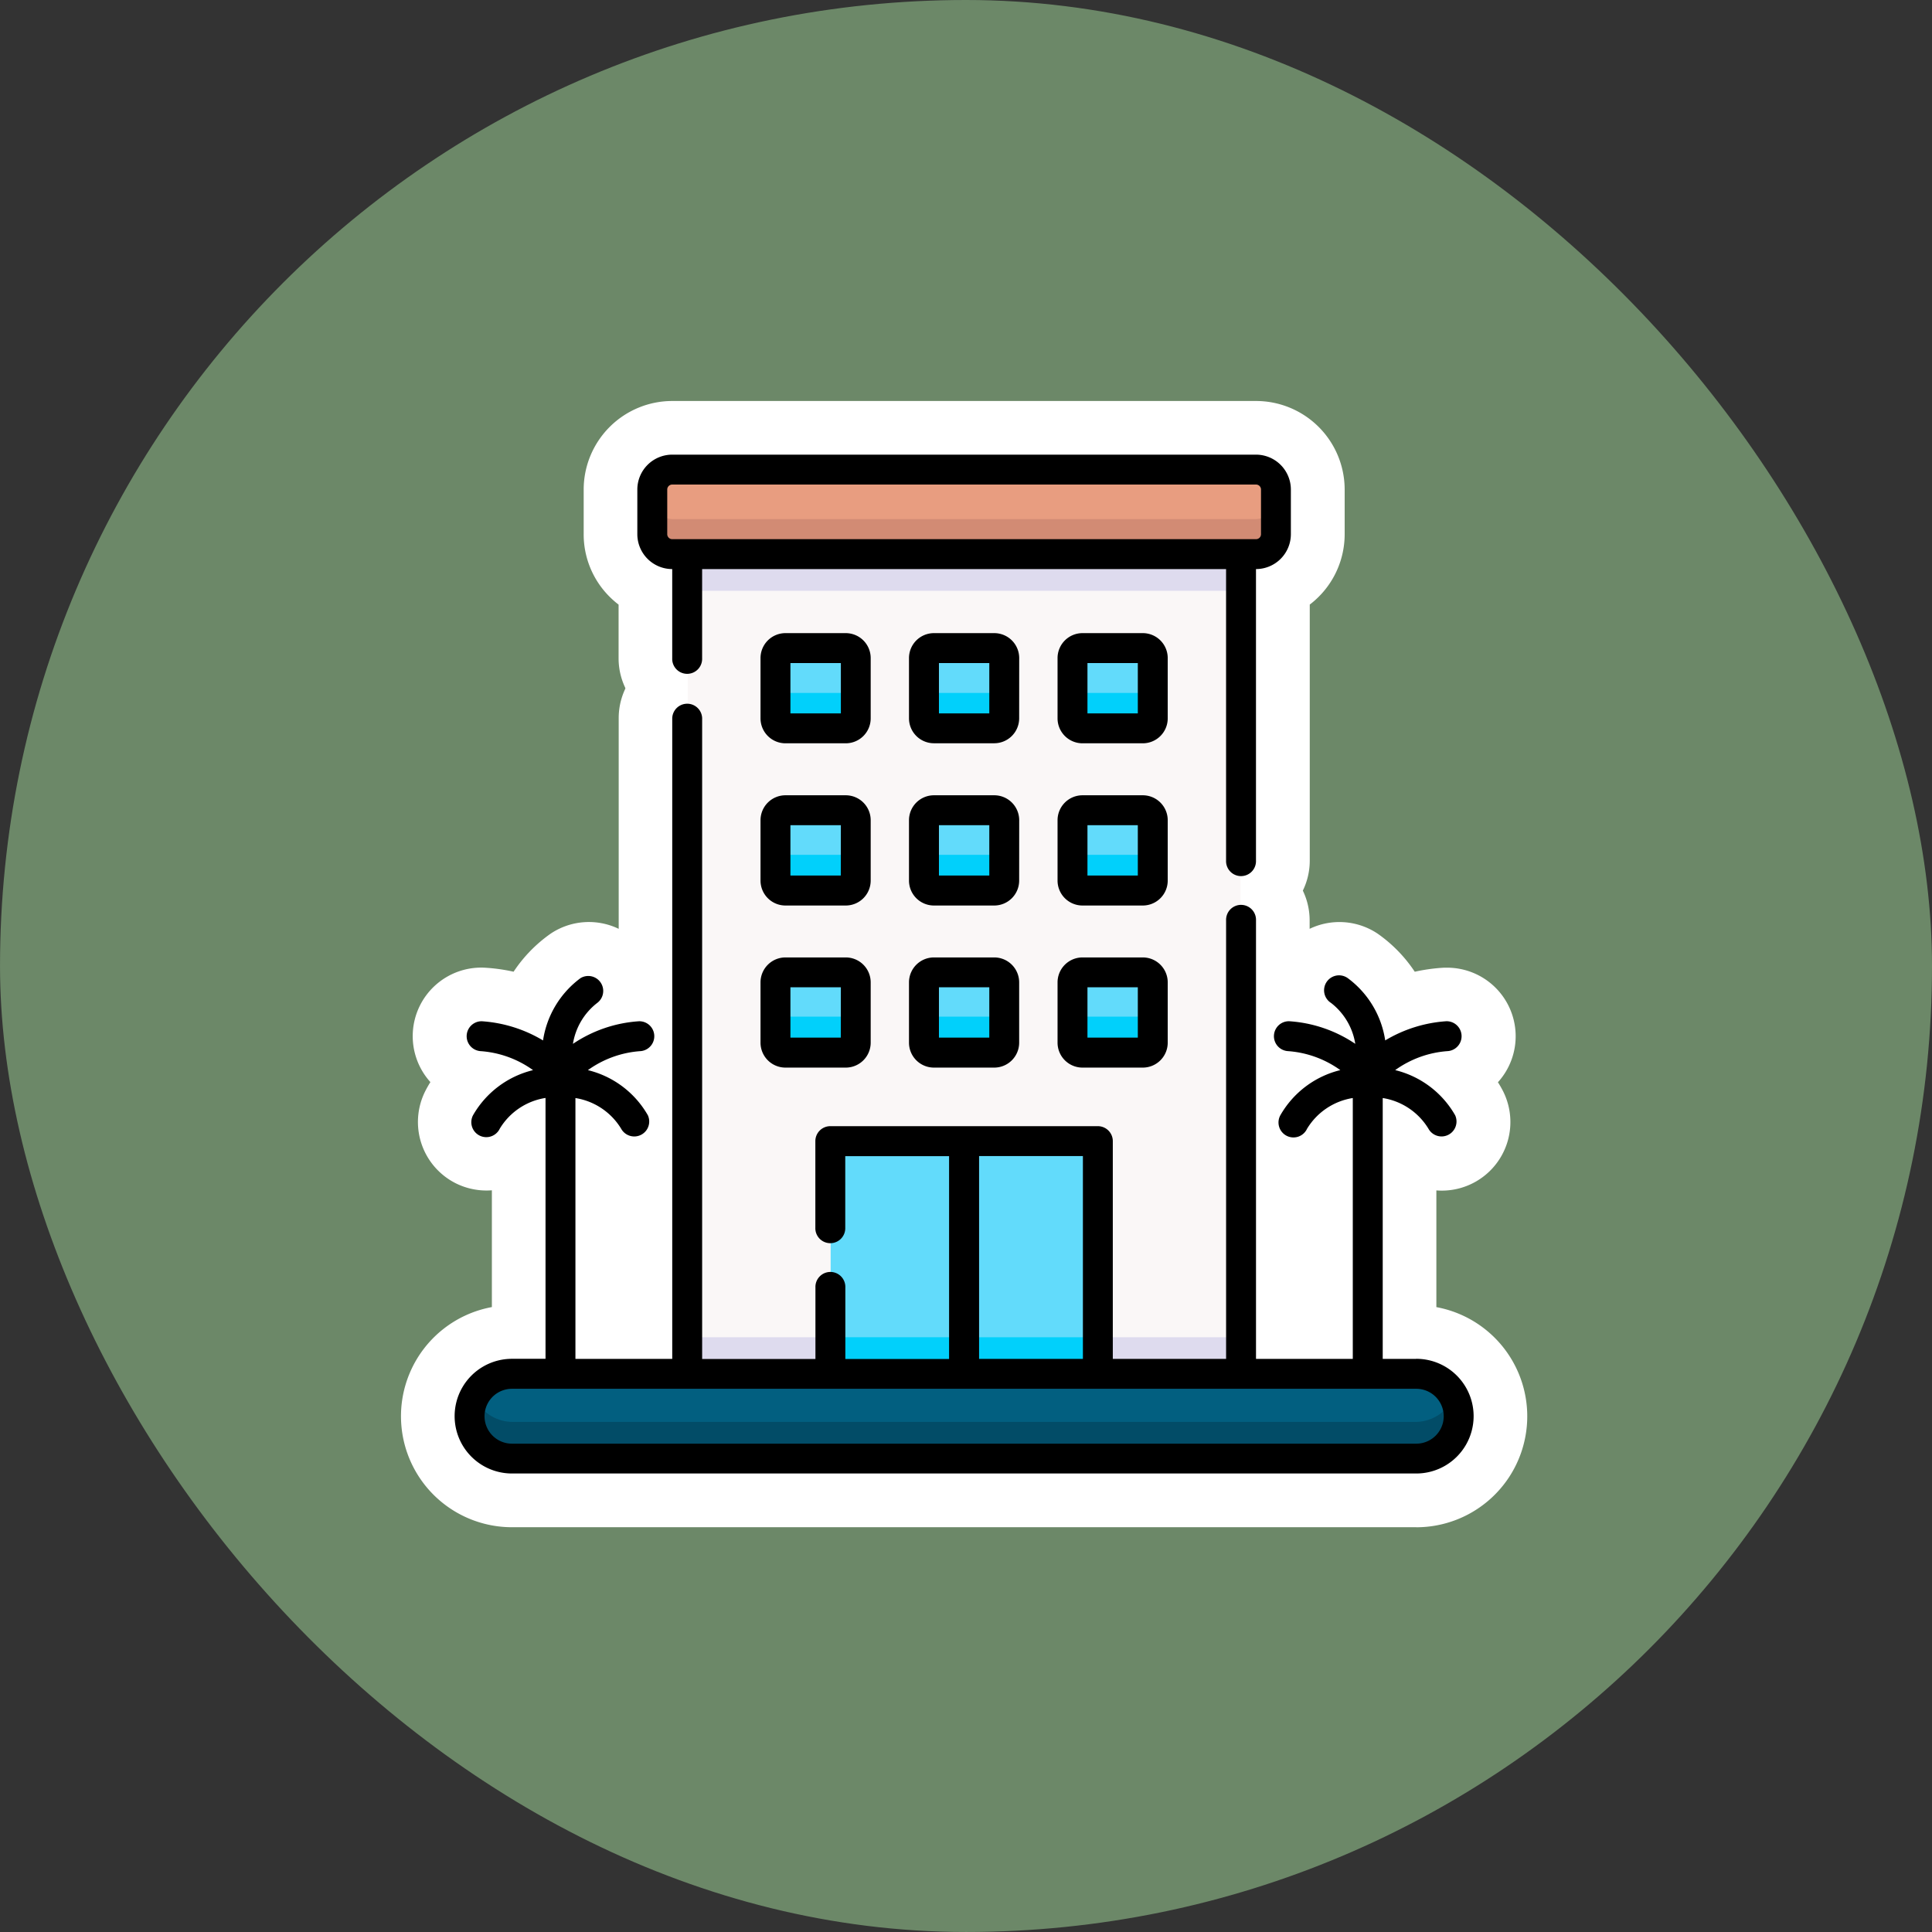 <svg xmlns="http://www.w3.org/2000/svg" width="91.542" height="91.541" viewBox="0 0 91.542 91.541">
  <rect x="0" y="0" width="91.542" height="91.541" fill="#333333" stroke="none"/>
  <g id="Grupo_1100224" data-name="Grupo 1100224" transform="translate(-12 5657)">
    <g id="Grupo_1098742" data-name="Grupo 1098742" transform="translate(12 -5657)">
      <rect id="Rectángulo_400898" data-name="Rectángulo 400898" width="91.541" height="91.541" rx="45.771" transform="translate(0.001 0)" fill="#769671" opacity="0.859"/>
      <rect id="Rectángulo_400907" data-name="Rectángulo 400907" width="91.541" height="91.541" rx="45.771" transform="translate(0 0)" fill="none"/>
    </g>
    <g id="Grupo_1100223" data-name="Grupo 1100223" transform="translate(-1002.791 -9874.004)">
      <g id="recurso" transform="translate(1033.791 4236.004)">
        <g id="Grupo_1100142" data-name="Grupo 1100142" transform="translate(0.754 0.754)">
          <path id="Trazado_875208" data-name="Trazado 875208" d="M52.768,465.491H10a2,2,0,0,1-2-2v0a2,2,0,0,1,2-2H52.768a2,2,0,0,1,2,2v0A2,2,0,0,1,52.768,465.491Z" transform="translate(-5.458 -416.178)" fill="#fff"/>
          <path id="Trazado_875208_-_Contorno" data-name="Trazado 875208 - Contorno" d="M53.31,468.575H10.545a4.546,4.546,0,0,1,0-9.093H53.31a4.546,4.546,0,0,1,0,9.093Z" transform="translate(-6 -416.72)" fill="#fff"/>
          <path id="Trazado_875209" data-name="Trazado 875209" d="M52.768,474.9H10a2,2,0,0,1-1.813-1.156,1.992,1.992,0,0,0-.19.847v0a2,2,0,0,0,2,2H52.768a2,2,0,0,0,2-2v0a1.992,1.992,0,0,0-.19-.847A2,2,0,0,1,52.768,474.9Z" transform="translate(-5.458 -427.281)" fill="#fff"/>
          <path id="Trazado_875209_-_Contorno" data-name="Trazado 875209 - Contorno" d="M8.731,471.741a2.542,2.542,0,0,1,2.131,1.156h42.13a2.542,2.542,0,0,1,2.131-1.156h0a2.542,2.542,0,0,1,2.3,1.464,4.544,4.544,0,0,1-4.115,6.472H10.545a4.544,4.544,0,0,1-4.115-6.473A2.542,2.542,0,0,1,8.731,471.741Z" transform="translate(-6 -427.823)" fill="#fff"/>
          <path id="Trazado_875210" data-name="Trazado 875210" d="M117.118,50.39H143.31V89.155H117.118Z" transform="translate(-104.287 -43.851)" fill="#fff"/>
          <path id="Trazado_875210_-_Contorno" data-name="Trazado 875210 - Contorno" d="M117.66,48.39h26.192a2.542,2.542,0,0,1,2.542,2.542V89.7a2.542,2.542,0,0,1-2.542,2.542H117.66a2.542,2.542,0,0,1-2.542-2.542V50.932A2.542,2.542,0,0,1,117.66,48.39Zm23.651,5.083H120.2V87.155H141.31Z" transform="translate(-104.828 -44.393)" fill="#fff"/>
          <path id="Trazado_875211" data-name="Trazado 875211" d="M117.118,443.482H143.31v1.7H117.118Z" transform="translate(-104.287 -399.876)" fill="#fff"/>
          <path id="Trazado_875211_-_Contorno" data-name="Trazado 875211 - Contorno" d="M117.66,441.482h26.192a2.542,2.542,0,0,1,2.542,2.542v1.7a2.542,2.542,0,0,1-2.542,2.542H117.66a2.542,2.542,0,0,1-2.542-2.542v-1.7A2.542,2.542,0,0,1,117.66,441.482Z" transform="translate(-104.828 -400.417)" fill="#fff"/>
          <path id="Trazado_875212" data-name="Trazado 875212" d="M117.118,50.39H143.31v1.7H117.118Z" transform="translate(-104.287 -43.851)" fill="#fff"/>
          <path id="Trazado_875212_-_Contorno" data-name="Trazado 875212 - Contorno" d="M117.66,48.39h26.192a2.542,2.542,0,0,1,2.542,2.542v1.7a2.542,2.542,0,0,1-2.542,2.542H117.66a2.542,2.542,0,0,1-2.542-2.542v-1.7A2.542,2.542,0,0,1,117.66,48.39Z" transform="translate(-104.828 -44.393)" fill="#fff"/>
          <path id="Trazado_875213" data-name="Trazado 875213" d="M128.164,8H100.557a.943.943,0,0,0-.943.943v2.111a.943.943,0,0,0,.943.943h27.607a.943.943,0,0,0,.943-.943V8.943A.943.943,0,0,0,128.164,8Z" transform="translate(-88.434 -5.458)" fill="#fff"/>
          <path id="Trazado_875213_-_Contorno" data-name="Trazado 875213 - Contorno" d="M101.1,6h27.607a3.488,3.488,0,0,1,3.485,3.485V11.6a3.488,3.488,0,0,1-3.485,3.485H101.1A3.488,3.488,0,0,1,97.614,11.6V9.485A3.488,3.488,0,0,1,101.1,6Z" transform="translate(-88.975 -6)" fill="#fff"/>
          <path id="Trazado_875214" data-name="Trazado 875214" d="M128.164,23.333H100.557a.943.943,0,0,1-.943-.943v1.7a.943.943,0,0,0,.943.943h27.607a.943.943,0,0,0,.943-.943v-1.7A.943.943,0,0,1,128.164,23.333Z" transform="translate(-88.434 -18.491)" fill="#fff"/>
          <path id="Trazado_875214_-_Contorno" data-name="Trazado 875214 - Contorno" d="M100.156,20.39a2.537,2.537,0,0,1,1.976.943h25.541a2.542,2.542,0,0,1,4.518,1.6v1.7a3.488,3.488,0,0,1-3.485,3.485H101.1a3.488,3.488,0,0,1-3.485-3.485v-1.7A2.542,2.542,0,0,1,100.156,20.39Z" transform="translate(-88.975 -19.033)" fill="#fff"/>
          <g id="Grupo_1100141" data-name="Grupo 1100141" transform="translate(14.465 8.44)">
            <path id="Trazado_875215" data-name="Trazado 875215" d="M239.2,260.141h-2.853a.472.472,0,0,0-.471.471v2.853a.471.471,0,0,0,.471.471H239.2a.471.471,0,0,0,.472-.471v-2.853A.472.472,0,0,0,239.2,260.141Z" transform="translate(-226.309 -242.264)" fill="#fff"/>
            <path id="Trazado_875215_-_Contorno" data-name="Trazado 875215 - Contorno" d="M236.887,258.141h2.853a3.017,3.017,0,0,1,3.013,3.013v2.853a3.016,3.016,0,0,1-3.013,3.013h-2.853a3.016,3.016,0,0,1-3.013-3.013v-2.853A3.017,3.017,0,0,1,236.887,258.141Z" transform="translate(-226.851 -242.805)" fill="#fff"/>
            <path id="Trazado_875216" data-name="Trazado 875216" d="M164.717,260.141h-2.853a.472.472,0,0,0-.471.471v2.853a.471.471,0,0,0,.471.471h2.853a.471.471,0,0,0,.471-.471v-2.853A.471.471,0,0,0,164.717,260.141Z" transform="translate(-158.851 -242.264)" fill="#fff"/>
            <path id="Trazado_875216_-_Contorno" data-name="Trazado 875216 - Contorno" d="M162.406,258.141h2.853a3.016,3.016,0,0,1,3.013,3.013v2.853a3.016,3.016,0,0,1-3.013,3.013h-2.853a3.016,3.016,0,0,1-3.013-3.013v-2.853A3.016,3.016,0,0,1,162.406,258.141Z" transform="translate(-159.393 -242.805)" fill="#fff"/>
            <path id="Trazado_875217" data-name="Trazado 875217" d="M310.827,260.141h2.853a.472.472,0,0,1,.472.471v2.853a.471.471,0,0,1-.472.471h-2.853a.472.472,0,0,1-.471-.471v-2.853A.472.472,0,0,1,310.827,260.141Z" transform="translate(-293.767 -242.264)" fill="#fff"/>
            <path id="Trazado_875217_-_Contorno" data-name="Trazado 875217 - Contorno" d="M311.368,258.141h2.853a3.017,3.017,0,0,1,3.013,3.013v2.853a3.016,3.016,0,0,1-3.013,3.013h-2.853a3.016,3.016,0,0,1-3.013-3.013v-2.853A3.017,3.017,0,0,1,311.368,258.141Z" transform="translate(-294.308 -242.805)" fill="#fff"/>
            <path id="Trazado_875218" data-name="Trazado 875218" d="M239.2,178.824h-2.853a.472.472,0,0,0-.471.471v2.853a.471.471,0,0,0,.471.471H239.2a.472.472,0,0,0,.472-.471V179.3A.471.471,0,0,0,239.2,178.824Z" transform="translate(-226.309 -168.614)" fill="#fff"/>
            <path id="Trazado_875218_-_Contorno" data-name="Trazado 875218 - Contorno" d="M236.887,176.824h2.853a3.016,3.016,0,0,1,3.013,3.013v2.853a3.017,3.017,0,0,1-3.013,3.013h-2.853a3.017,3.017,0,0,1-3.013-3.013v-2.853A3.016,3.016,0,0,1,236.887,176.824Z" transform="translate(-226.851 -169.156)" fill="#fff"/>
            <path id="Trazado_875219" data-name="Trazado 875219" d="M164.717,178.824h-2.853a.472.472,0,0,0-.471.471v2.853a.471.471,0,0,0,.471.471h2.853a.471.471,0,0,0,.471-.471V179.3A.471.471,0,0,0,164.717,178.824Z" transform="translate(-158.851 -168.614)" fill="#fff"/>
            <path id="Trazado_875219_-_Contorno" data-name="Trazado 875219 - Contorno" d="M162.406,176.824h2.853a3.016,3.016,0,0,1,3.013,3.013v2.853a3.016,3.016,0,0,1-3.013,3.013h-2.853a3.016,3.016,0,0,1-3.013-3.013v-2.853A3.016,3.016,0,0,1,162.406,176.824Z" transform="translate(-159.393 -169.156)" fill="#fff"/>
            <path id="Trazado_875220" data-name="Trazado 875220" d="M310.827,178.824h2.853a.472.472,0,0,1,.472.471v2.853a.471.471,0,0,1-.472.471h-2.853a.472.472,0,0,1-.471-.471V179.3A.472.472,0,0,1,310.827,178.824Z" transform="translate(-293.767 -168.614)" fill="#fff"/>
            <path id="Trazado_875220_-_Contorno" data-name="Trazado 875220 - Contorno" d="M311.368,176.824h2.853a3.017,3.017,0,0,1,3.013,3.013v2.853a3.017,3.017,0,0,1-3.013,3.013h-2.853a3.017,3.017,0,0,1-3.013-3.013v-2.853A3.017,3.017,0,0,1,311.368,176.824Z" transform="translate(-294.308 -169.156)" fill="#fff"/>
            <path id="Trazado_875221" data-name="Trazado 875221" d="M239.2,97.507h-2.853a.472.472,0,0,0-.471.471v2.853a.472.472,0,0,0,.471.471H239.2a.472.472,0,0,0,.472-.471V97.979A.471.471,0,0,0,239.2,97.507Z" transform="translate(-226.309 -94.965)" fill="#fff"/>
            <path id="Trazado_875221_-_Contorno" data-name="Trazado 875221 - Contorno" d="M236.887,95.507h2.853a3.017,3.017,0,0,1,3.013,3.013v2.853a3.017,3.017,0,0,1-3.013,3.013h-2.853a3.017,3.017,0,0,1-3.013-3.013V98.52A3.017,3.017,0,0,1,236.887,95.507Z" transform="translate(-226.851 -95.507)" fill="#fff"/>
            <path id="Trazado_875222" data-name="Trazado 875222" d="M164.717,97.507h-2.853a.472.472,0,0,0-.471.471v2.853a.472.472,0,0,0,.471.471h2.853a.472.472,0,0,0,.471-.471V97.979A.471.471,0,0,0,164.717,97.507Z" transform="translate(-158.851 -94.965)" fill="#fff"/>
            <path id="Trazado_875222_-_Contorno" data-name="Trazado 875222 - Contorno" d="M162.406,95.507h2.853a3.016,3.016,0,0,1,3.013,3.013v2.853a3.016,3.016,0,0,1-3.013,3.013h-2.853a3.016,3.016,0,0,1-3.013-3.013V98.52A3.016,3.016,0,0,1,162.406,95.507Z" transform="translate(-159.393 -95.507)" fill="#fff"/>
            <path id="Trazado_875223" data-name="Trazado 875223" d="M310.827,97.507h2.853a.472.472,0,0,1,.472.471v2.853a.472.472,0,0,1-.472.471h-2.853a.472.472,0,0,1-.471-.471V97.979A.472.472,0,0,1,310.827,97.507Z" transform="translate(-293.767 -94.965)" fill="#fff"/>
            <path id="Trazado_875223_-_Contorno" data-name="Trazado 875223 - Contorno" d="M311.368,95.507h2.853a3.017,3.017,0,0,1,3.013,3.013v2.853a3.017,3.017,0,0,1-3.013,3.013h-2.853a3.017,3.017,0,0,1-3.013-3.013V98.52A3.017,3.017,0,0,1,311.368,95.507Z" transform="translate(-294.308 -95.507)" fill="#fff"/>
          </g>
          <path id="Trazado_875224" data-name="Trazado 875224" d="M239.2,277.865h-2.853a.472.472,0,0,1-.471-.472v1.7a.471.471,0,0,0,.471.471H239.2a.472.472,0,0,0,.472-.471v-1.7A.472.472,0,0,1,239.2,277.865Z" transform="translate(-211.845 -249.448)" fill="#fff"/>
          <path id="Trazado_875224_-_Contorno" data-name="Trazado 875224 - Contorno" d="M236.416,275.393a2.53,2.53,0,0,1,1.475.471h.846a2.542,2.542,0,0,1,4.017,2.07v1.7a3.016,3.016,0,0,1-3.013,3.013h-2.853a3.016,3.016,0,0,1-3.013-3.013v-1.7A2.542,2.542,0,0,1,236.416,275.393Z" transform="translate(-212.386 -249.99)" fill="#fff"/>
          <path id="Trazado_875225" data-name="Trazado 875225" d="M164.717,277.865h-2.853a.472.472,0,0,1-.471-.472v1.7a.472.472,0,0,0,.471.471h2.853a.472.472,0,0,0,.471-.471v-1.7A.472.472,0,0,1,164.717,277.865Z" transform="translate(-144.387 -249.448)" fill="#fff"/>
          <path id="Trazado_875225_-_Contorno" data-name="Trazado 875225 - Contorno" d="M161.935,275.393a2.53,2.53,0,0,1,1.475.471h.846a2.542,2.542,0,0,1,4.017,2.07v1.7a3.016,3.016,0,0,1-3.013,3.013h-2.853a3.016,3.016,0,0,1-3.013-3.013v-1.7A2.542,2.542,0,0,1,161.935,275.393Z" transform="translate(-144.929 -249.99)" fill="#fff"/>
          <path id="Trazado_875226" data-name="Trazado 875226" d="M313.679,277.865h-2.853a.472.472,0,0,1-.471-.472v1.7a.472.472,0,0,0,.471.471h2.853a.472.472,0,0,0,.471-.471v-1.7A.472.472,0,0,1,313.679,277.865Z" transform="translate(-279.302 -249.448)" fill="#fff"/>
          <path id="Trazado_875226_-_Contorno" data-name="Trazado 875226 - Contorno" d="M310.9,275.393a2.53,2.53,0,0,1,1.475.471h.846a2.542,2.542,0,0,1,4.016,2.07v1.7a3.016,3.016,0,0,1-3.013,3.013h-2.853a3.016,3.016,0,0,1-3.013-3.013v-1.7A2.542,2.542,0,0,1,310.9,275.393Z" transform="translate(-279.844 -249.99)" fill="#fff"/>
          <path id="Trazado_875227" data-name="Trazado 875227" d="M239.2,196.547h-2.853a.471.471,0,0,1-.471-.472v1.7a.471.471,0,0,0,.471.471H239.2a.471.471,0,0,0,.472-.471v-1.7A.472.472,0,0,1,239.2,196.547Z" transform="translate(-211.845 -175.798)" fill="#fff"/>
          <path id="Trazado_875227_-_Contorno" data-name="Trazado 875227 - Contorno" d="M236.416,194.075a2.529,2.529,0,0,1,1.475.471h.846a2.542,2.542,0,0,1,4.017,2.07v1.7a3.017,3.017,0,0,1-3.013,3.013h-2.853a3.017,3.017,0,0,1-3.013-3.013v-1.7A2.542,2.542,0,0,1,236.416,194.075Z" transform="translate(-212.386 -176.34)" fill="#fff"/>
          <path id="Trazado_875228" data-name="Trazado 875228" d="M164.717,196.547h-2.853a.471.471,0,0,1-.471-.472v1.7a.471.471,0,0,0,.471.471h2.853a.471.471,0,0,0,.471-.471v-1.7A.471.471,0,0,1,164.717,196.547Z" transform="translate(-144.387 -175.798)" fill="#fff"/>
          <path id="Trazado_875228_-_Contorno" data-name="Trazado 875228 - Contorno" d="M161.935,194.075a2.53,2.53,0,0,1,1.475.471h.846a2.542,2.542,0,0,1,4.017,2.07v1.7a3.016,3.016,0,0,1-3.013,3.013h-2.853a3.016,3.016,0,0,1-3.013-3.013v-1.7A2.542,2.542,0,0,1,161.935,194.075Z" transform="translate(-144.929 -176.34)" fill="#fff"/>
          <path id="Trazado_875229" data-name="Trazado 875229" d="M313.679,196.547h-2.853a.471.471,0,0,1-.471-.472v1.7a.471.471,0,0,0,.471.471h2.853a.471.471,0,0,0,.471-.471v-1.7A.471.471,0,0,1,313.679,196.547Z" transform="translate(-279.302 -175.798)" fill="#fff"/>
          <path id="Trazado_875229_-_Contorno" data-name="Trazado 875229 - Contorno" d="M310.9,194.075a2.53,2.53,0,0,1,1.475.471h.846a2.542,2.542,0,0,1,4.016,2.07v1.7a3.016,3.016,0,0,1-3.013,3.013h-2.853a3.016,3.016,0,0,1-3.013-3.013v-1.7A2.542,2.542,0,0,1,310.9,194.075Z" transform="translate(-279.844 -176.34)" fill="#fff"/>
          <path id="Trazado_875230" data-name="Trazado 875230" d="M239.2,115.229h-2.853a.471.471,0,0,1-.471-.471v1.7a.471.471,0,0,0,.471.471H239.2a.472.472,0,0,0,.472-.471v-1.7A.471.471,0,0,1,239.2,115.229Z" transform="translate(-211.845 -102.149)" fill="#fff"/>
          <path id="Trazado_875230_-_Contorno" data-name="Trazado 875230 - Contorno" d="M236.416,112.758a2.53,2.53,0,0,1,1.475.471h.846a2.542,2.542,0,0,1,4.016,2.07V117a3.017,3.017,0,0,1-3.013,3.013h-2.853A3.017,3.017,0,0,1,233.874,117v-1.7A2.542,2.542,0,0,1,236.416,112.758Z" transform="translate(-212.386 -102.691)" fill="#fff"/>
          <path id="Trazado_875231" data-name="Trazado 875231" d="M164.717,115.229h-2.853a.472.472,0,0,1-.471-.471v1.7a.472.472,0,0,0,.471.471h2.853a.472.472,0,0,0,.471-.471v-1.7A.471.471,0,0,1,164.717,115.229Z" transform="translate(-144.387 -102.149)" fill="#fff"/>
          <path id="Trazado_875231_-_Contorno" data-name="Trazado 875231 - Contorno" d="M161.935,112.758a2.53,2.53,0,0,1,1.475.471h.846a2.542,2.542,0,0,1,4.016,2.07V117a3.016,3.016,0,0,1-3.013,3.013h-2.853A3.017,3.017,0,0,1,159.393,117v-1.7A2.542,2.542,0,0,1,161.935,112.758Z" transform="translate(-144.929 -102.691)" fill="#fff"/>
          <path id="Trazado_875232" data-name="Trazado 875232" d="M313.679,115.229h-2.853a.472.472,0,0,1-.471-.471v1.7a.472.472,0,0,0,.471.471h2.853a.472.472,0,0,0,.471-.471v-1.7A.471.471,0,0,1,313.679,115.229Z" transform="translate(-279.302 -102.149)" fill="#fff"/>
          <path id="Trazado_875232_-_Contorno" data-name="Trazado 875232 - Contorno" d="M310.9,112.758a2.53,2.53,0,0,1,1.475.471h.846a2.542,2.542,0,0,1,4.016,2.07V117a3.016,3.016,0,0,1-3.013,3.013h-2.853A3.017,3.017,0,0,1,308.355,117v-1.7A2.542,2.542,0,0,1,310.9,112.758Z" transform="translate(-279.844 -102.691)" fill="#fff"/>
          <path id="Trazado_875233" data-name="Trazado 875233" d="M256,344.771h6.324v11.006H256Z" transform="translate(-230.073 -310.473)" fill="#fff"/>
          <path id="Trazado_875233_-_Contorno" data-name="Trazado 875233 - Contorno" d="M256.542,342.771h6.324a2.542,2.542,0,0,1,2.542,2.542v11.006a2.542,2.542,0,0,1-2.542,2.542h-6.324A2.542,2.542,0,0,1,254,356.318V345.313A2.542,2.542,0,0,1,256.542,342.771Zm3.782,5.083h-1.241v5.922h1.241Z" transform="translate(-230.614 -311.014)" fill="#fff"/>
          <path id="Trazado_875234" data-name="Trazado 875234" d="M188.937,344.771h6.324v11.006h-6.324Z" transform="translate(-169.334 -310.473)" fill="#fff"/>
          <path id="Trazado_875234_-_Contorno" data-name="Trazado 875234 - Contorno" d="M189.479,342.771H195.8a2.542,2.542,0,0,1,2.542,2.542v11.006a2.542,2.542,0,0,1-2.542,2.542h-6.324a2.542,2.542,0,0,1-2.542-2.542V345.313A2.542,2.542,0,0,1,189.479,342.771Zm3.782,5.083h-1.24v5.922h1.24Z" transform="translate(-169.875 -311.014)" fill="#fff"/>
          <path id="Trazado_875235" data-name="Trazado 875235" d="M188.937,443.482h6.324v1.7h-6.324Z" transform="translate(-169.334 -399.876)" fill="#fff"/>
          <path id="Trazado_875235_-_Contorno" data-name="Trazado 875235 - Contorno" d="M189.479,441.482H195.8a2.542,2.542,0,0,1,2.542,2.542v1.7a2.542,2.542,0,0,1-2.542,2.542h-6.324a2.542,2.542,0,0,1-2.542-2.542v-1.7A2.542,2.542,0,0,1,189.479,441.482Z" transform="translate(-169.875 -400.417)" fill="#fff"/>
          <path id="Trazado_875236" data-name="Trazado 875236" d="M256,443.482h6.324v1.7H256Z" transform="translate(-230.073 -399.876)" fill="#fff"/>
          <path id="Trazado_875236_-_Contorno" data-name="Trazado 875236 - Contorno" d="M256.542,441.482h6.324a2.542,2.542,0,0,1,2.542,2.542v1.7a2.542,2.542,0,0,1-2.542,2.542h-6.324A2.542,2.542,0,0,1,254,445.721v-1.7A2.542,2.542,0,0,1,256.542,441.482Z" transform="translate(-230.614 -400.417)" fill="#fff"/>
        </g>
        <g id="Grupo_1100143" data-name="Grupo 1100143" transform="translate(0 0)">
          <path id="Trazado_875237" data-name="Trazado 875237" d="M45.564,155.946h-1.59v-12.36a3.1,3.1,0,0,1,2.168,1.456.709.709,0,0,0,1.265-.638,4.5,4.5,0,0,0-2.842-2.141,4.828,4.828,0,0,1,2.489-.9.709.709,0,0,0-.062-1.416,6.459,6.459,0,0,0-2.9.909,4.5,4.5,0,0,0-1.773-2.95.709.709,0,1,0-.791,1.176,3.061,3.061,0,0,1,1.146,1.936,6.33,6.33,0,0,0-3.136-1.071.709.709,0,0,0-.062,1.416,4.827,4.827,0,0,1,2.489.9,4.5,4.5,0,0,0-2.842,2.141.709.709,0,1,0,1.265.639,3.1,3.1,0,0,1,2.168-1.457v12.36H37.97V135.169a.709.709,0,1,0-1.417,0v20.777H31.185V145.628a.709.709,0,0,0-.709-.709H17.8a.709.709,0,0,0-.709.709v4.1a.709.709,0,1,0,1.417,0v-3.388h4.919v9.61H18.512v-3.388a.709.709,0,1,0-1.417,0v3.388H11.727V125.585a.709.709,0,0,0-1.417,0v30.362H5.723v-12.36a3.1,3.1,0,0,1,2.168,1.456.709.709,0,0,0,1.265-.638,4.5,4.5,0,0,0-2.842-2.141,4.828,4.828,0,0,1,2.489-.9.709.709,0,0,0-.062-1.416,6.331,6.331,0,0,0-3.136,1.071,3.061,3.061,0,0,1,1.146-1.936.709.709,0,0,0-.79-1.176,4.5,4.5,0,0,0-1.773,2.95,6.459,6.459,0,0,0-2.9-.909.709.709,0,0,0-.062,1.416,4.828,4.828,0,0,1,2.489.9A4.5,4.5,0,0,0,.872,144.4a.709.709,0,1,0,1.268.634,3.088,3.088,0,0,1,2.166-1.452v12.36H2.716a2.717,2.717,0,0,0,0,5.434H45.564a2.717,2.717,0,0,0,0-5.434Zm-20.715-9.61h4.919v9.61H24.849Zm20.715,13.627H2.716a1.3,1.3,0,0,1,0-2.6H45.564a1.3,1.3,0,0,1,0,2.6Z" transform="translate(2.542 -110.559)" fill="#fff"/>
          <path id="Trazado_875237_-_Contorno" data-name="Trazado 875237 - Contorno" d="M46.106,164.464H3.258a5.259,5.259,0,0,1-.952-10.431V148.5q-.128.01-.259.01A3.266,3.266,0,0,1,.6,148.17a3.25,3.25,0,0,1-1.454-4.361,5.006,5.006,0,0,1,.247-.436,3.248,3.248,0,0,1,2.548-5.422,8.511,8.511,0,0,1,1.394.192,6.763,6.763,0,0,1,1.764-1.809,3.253,3.253,0,0,1,3.216-.223v-9.985a3.25,3.25,0,1,1,6.5,0v27.82H15.1V153.1a3.23,3.23,0,0,1,.326-1.417,3.23,3.23,0,0,1-.326-1.417v-4.1a3.254,3.254,0,0,1,3.25-3.25H31.018a3.254,3.254,0,0,1,3.25,3.25v7.777h.285V135.711a3.25,3.25,0,0,1,6.5,0v.4a3.258,3.258,0,0,1,3.217.225,6.751,6.751,0,0,1,1.764,1.808,8.513,8.513,0,0,1,1.392-.192q.072,0,.143,0a3.248,3.248,0,0,1,2.406,5.428,4.976,4.976,0,0,1,.249.435,3.25,3.25,0,0,1-2.907,4.7q-.13,0-.259-.01v5.53a5.259,5.259,0,0,1-.952,10.431ZM21.27,151.683a3.227,3.227,0,0,1,.161.4v-.791A3.227,3.227,0,0,1,21.27,151.683Z" transform="translate(2 -111.101)" fill="#fff"/>
          <path id="Trazado_875238" data-name="Trazado 875238" d="M93.447,5.422h0V9.65a.709.709,0,1,0,1.417,0V5.422h24.826V19.234a.709.709,0,1,0,1.417,0V5.422h0a1.655,1.655,0,0,0,1.653-1.653V1.653A1.655,1.655,0,0,0,121.109,0H93.447a1.655,1.655,0,0,0-1.653,1.653V3.769a1.655,1.655,0,0,0,1.653,1.653Zm-.236-3.769a.237.237,0,0,1,.236-.236h27.662a.236.236,0,0,1,.236.236V3.769a.236.236,0,0,1-.236.236H93.447a.237.237,0,0,1-.236-.236Z" transform="translate(-80.597 2.542)" fill="#fff"/>
          <path id="Trazado_875238_-_Contorno" data-name="Trazado 875238 - Contorno" d="M93.989-2h27.662a4.2,4.2,0,0,1,4.2,4.195V4.31a4.191,4.191,0,0,1-1.654,3.336v12.13a3.25,3.25,0,1,1-6.5,0V8.505H97.948v1.686a3.25,3.25,0,1,1-6.5,0V7.648a4.265,4.265,0,0,1-.425-.372A4.167,4.167,0,0,1,89.794,4.31V2.195A4.2,4.2,0,0,1,93.989-2Z" transform="translate(-81.138 2)" fill="#fff"/>
          <path id="Trazado_875239" data-name="Trazado 875239" d="M232.36,252.634H229.5a1.182,1.182,0,0,0-1.181,1.181v2.858a1.182,1.182,0,0,0,1.181,1.181h2.858a1.182,1.182,0,0,0,1.181-1.181v-2.858A1.182,1.182,0,0,0,232.36,252.634Zm-.236,3.8h-2.386v-2.386h2.386Z" transform="translate(-204.249 -226.27)" fill="#fff"/>
          <path id="Trazado_875239_-_Contorno" data-name="Trazado 875239 - Contorno" d="M230.044,250.634H232.9a3.727,3.727,0,0,1,3.723,3.723v2.858a3.727,3.727,0,0,1-3.723,3.723h-2.858a3.727,3.727,0,0,1-3.723-3.723v-2.858A3.727,3.727,0,0,1,230.044,250.634Z" transform="translate(-204.791 -226.811)" fill="#fff"/>
          <path id="Trazado_875240" data-name="Trazado 875240" d="M157.732,252.634h-2.858a1.182,1.182,0,0,0-1.181,1.181v2.858a1.182,1.182,0,0,0,1.181,1.181h2.858a1.182,1.182,0,0,0,1.181-1.181v-2.858A1.182,1.182,0,0,0,157.732,252.634Zm-.236,3.8H155.11v-2.386H157.5Z" transform="translate(-136.659 -226.27)" fill="#fff"/>
          <path id="Trazado_875240_-_Contorno" data-name="Trazado 875240 - Contorno" d="M155.416,250.634h2.858A3.727,3.727,0,0,1,162,254.357v2.858a3.727,3.727,0,0,1-3.723,3.723h-2.858a3.727,3.727,0,0,1-3.723-3.723v-2.858A3.727,3.727,0,0,1,155.416,250.634Z" transform="translate(-137.2 -226.811)" fill="#fff"/>
          <path id="Trazado_875241" data-name="Trazado 875241" d="M306.987,252.634h-2.858a1.182,1.182,0,0,0-1.181,1.181v2.858a1.182,1.182,0,0,0,1.181,1.181h2.858a1.182,1.182,0,0,0,1.181-1.181v-2.858A1.182,1.182,0,0,0,306.987,252.634Zm-.236,3.8h-2.386v-2.386h2.386Z" transform="translate(-271.839 -226.27)" fill="#fff"/>
          <path id="Trazado_875241_-_Contorno" data-name="Trazado 875241 - Contorno" d="M304.671,250.634h2.858a3.727,3.727,0,0,1,3.723,3.723v2.858a3.727,3.727,0,0,1-3.723,3.723h-2.858a3.727,3.727,0,0,1-3.723-3.723v-2.858A3.727,3.727,0,0,1,304.671,250.634Z" transform="translate(-272.381 -226.811)" fill="#fff"/>
          <path id="Trazado_875242" data-name="Trazado 875242" d="M233.541,172.339a1.182,1.182,0,0,0-1.181-1.181H229.5a1.182,1.182,0,0,0-1.181,1.181V175.2a1.182,1.182,0,0,0,1.181,1.181h2.858a1.182,1.182,0,0,0,1.181-1.181Zm-1.417,2.622h-2.386v-2.386h2.386Z" transform="translate(-204.249 -152.477)" fill="#fff"/>
          <path id="Trazado_875242_-_Contorno" data-name="Trazado 875242 - Contorno" d="M230.044,169.158H232.9a3.727,3.727,0,0,1,3.723,3.723v2.858a3.727,3.727,0,0,1-3.723,3.723h-2.858a3.727,3.727,0,0,1-3.723-3.723v-2.858A3.727,3.727,0,0,1,230.044,169.158Z" transform="translate(-204.791 -153.018)" fill="#fff"/>
          <path id="Trazado_875243" data-name="Trazado 875243" d="M158.913,172.339a1.182,1.182,0,0,0-1.181-1.181h-2.858a1.182,1.182,0,0,0-1.181,1.181V175.2a1.182,1.182,0,0,0,1.181,1.181h2.858a1.182,1.182,0,0,0,1.181-1.181Zm-1.417,2.622H155.11v-2.386H157.5Z" transform="translate(-136.659 -152.477)" fill="#fff"/>
          <path id="Trazado_875243_-_Contorno" data-name="Trazado 875243 - Contorno" d="M155.416,169.158h2.858A3.727,3.727,0,0,1,162,172.881v2.858a3.727,3.727,0,0,1-3.723,3.723h-2.858a3.727,3.727,0,0,1-3.723-3.723v-2.858A3.727,3.727,0,0,1,155.416,169.158Z" transform="translate(-137.2 -153.018)" fill="#fff"/>
          <path id="Trazado_875244" data-name="Trazado 875244" d="M308.168,172.339a1.182,1.182,0,0,0-1.181-1.181h-2.858a1.182,1.182,0,0,0-1.181,1.181V175.2a1.182,1.182,0,0,0,1.181,1.181h2.858a1.182,1.182,0,0,0,1.181-1.181Zm-1.417,2.622h-2.386v-2.386h2.386Z" transform="translate(-271.839 -152.477)" fill="#fff"/>
          <path id="Trazado_875244_-_Contorno" data-name="Trazado 875244 - Contorno" d="M304.671,169.158h2.858a3.727,3.727,0,0,1,3.723,3.723v2.858a3.727,3.727,0,0,1-3.723,3.723h-2.858a3.727,3.727,0,0,1-3.723-3.723v-2.858A3.727,3.727,0,0,1,304.671,169.158Z" transform="translate(-272.381 -153.018)" fill="#fff"/>
          <path id="Trazado_875245" data-name="Trazado 875245" d="M233.541,90.863a1.182,1.182,0,0,0-1.181-1.181H229.5a1.182,1.182,0,0,0-1.181,1.181v2.858A1.182,1.182,0,0,0,229.5,94.9h2.858a1.182,1.182,0,0,0,1.181-1.181Zm-1.417,2.622h-2.386V91.1h2.386Z" transform="translate(-204.249 -78.684)" fill="#fff"/>
          <path id="Trazado_875245_-_Contorno" data-name="Trazado 875245 - Contorno" d="M230.044,87.682H232.9a3.727,3.727,0,0,1,3.723,3.723v2.858a3.727,3.727,0,0,1-3.723,3.723h-2.858a3.727,3.727,0,0,1-3.723-3.723V91.4A3.727,3.727,0,0,1,230.044,87.682Z" transform="translate(-204.791 -79.225)" fill="#fff"/>
          <path id="Trazado_875246" data-name="Trazado 875246" d="M158.913,90.863a1.182,1.182,0,0,0-1.181-1.181h-2.858a1.182,1.182,0,0,0-1.181,1.181v2.858a1.182,1.182,0,0,0,1.181,1.181h2.858a1.182,1.182,0,0,0,1.181-1.181ZM157.5,93.485H155.11V91.1H157.5Z" transform="translate(-136.659 -78.684)" fill="#fff"/>
          <path id="Trazado_875246_-_Contorno" data-name="Trazado 875246 - Contorno" d="M155.416,87.682h2.858A3.727,3.727,0,0,1,162,91.4v2.858a3.727,3.727,0,0,1-3.723,3.723h-2.858a3.727,3.727,0,0,1-3.723-3.723V91.4A3.727,3.727,0,0,1,155.416,87.682Z" transform="translate(-137.2 -79.225)" fill="#fff"/>
          <path id="Trazado_875247" data-name="Trazado 875247" d="M308.168,90.863a1.182,1.182,0,0,0-1.181-1.181h-2.858a1.182,1.182,0,0,0-1.181,1.181v2.858a1.182,1.182,0,0,0,1.181,1.181h2.858a1.182,1.182,0,0,0,1.181-1.181Zm-1.417,2.622h-2.386V91.1h2.386Z" transform="translate(-271.839 -78.684)" fill="#fff"/>
          <path id="Trazado_875247_-_Contorno" data-name="Trazado 875247 - Contorno" d="M304.671,87.682h2.858a3.727,3.727,0,0,1,3.723,3.723v2.858a3.727,3.727,0,0,1-3.723,3.723h-2.858a3.727,3.727,0,0,1-3.723-3.723V91.4A3.727,3.727,0,0,1,304.671,87.682Z" transform="translate(-272.381 -79.225)" fill="#fff"/>
        </g>
      </g>
      <g id="recurso-2" data-name="recurso" transform="translate(1036.333 4238.546)">
        <g id="Grupo_1100142-2" data-name="Grupo 1100142" transform="translate(0.754 0.754)">
          <path id="Trazado_875208-2" data-name="Trazado 875208" d="M52.768,465.491H10a2,2,0,0,1-2-2v0a2,2,0,0,1,2-2H52.768a2,2,0,0,1,2,2v0A2,2,0,0,1,52.768,465.491Z" transform="translate(-8 -418.72)" fill="#025f80"/>
          <path id="Trazado_875209-2" data-name="Trazado 875209" d="M52.768,474.9H10a2,2,0,0,1-1.813-1.156,1.992,1.992,0,0,0-.19.847v0a2,2,0,0,0,2,2H52.768a2,2,0,0,0,2-2v0a1.992,1.992,0,0,0-.19-.847A2,2,0,0,1,52.768,474.9Z" transform="translate(-8 -429.823)" fill="#024c67"/>
          <path id="Trazado_875210-2" data-name="Trazado 875210" d="M117.118,50.39H143.31V89.155H117.118Z" transform="translate(-106.828 -46.393)" fill="#faf7f7"/>
          <path id="Trazado_875211-2" data-name="Trazado 875211" d="M117.118,443.482H143.31v1.7H117.118Z" transform="translate(-106.828 -402.417)" fill="#dedbee"/>
          <path id="Trazado_875212-2" data-name="Trazado 875212" d="M117.118,50.39H143.31v1.7H117.118Z" transform="translate(-106.828 -46.393)" fill="#dedbee"/>
          <path id="Trazado_875213-2" data-name="Trazado 875213" d="M128.164,8H100.557a.943.943,0,0,0-.943.943v2.111a.943.943,0,0,0,.943.943h27.607a.943.943,0,0,0,.943-.943V8.943A.943.943,0,0,0,128.164,8Z" transform="translate(-90.975 -8)" fill="#e89d80"/>
          <path id="Trazado_875214-2" data-name="Trazado 875214" d="M128.164,23.333H100.557a.943.943,0,0,1-.943-.943v1.7a.943.943,0,0,0,.943.943h27.607a.943.943,0,0,0,.943-.943v-1.7A.943.943,0,0,1,128.164,23.333Z" transform="translate(-90.975 -21.033)" fill="#d28b74"/>
          <g id="Grupo_1100141-2" data-name="Grupo 1100141" transform="translate(14.465 8.44)">
            <path id="Trazado_875215-2" data-name="Trazado 875215" d="M239.2,260.141h-2.853a.472.472,0,0,0-.471.471v2.853a.471.471,0,0,0,.471.471H239.2a.471.471,0,0,0,.472-.471v-2.853A.472.472,0,0,0,239.2,260.141Z" transform="translate(-228.851 -244.805)" fill="#62dbfb"/>
            <path id="Trazado_875216-2" data-name="Trazado 875216" d="M164.717,260.141h-2.853a.472.472,0,0,0-.471.471v2.853a.471.471,0,0,0,.471.471h2.853a.471.471,0,0,0,.471-.471v-2.853A.471.471,0,0,0,164.717,260.141Z" transform="translate(-161.393 -244.805)" fill="#62dbfb"/>
            <path id="Trazado_875217-2" data-name="Trazado 875217" d="M310.827,260.141h2.853a.472.472,0,0,1,.472.471v2.853a.471.471,0,0,1-.472.471h-2.853a.472.472,0,0,1-.471-.471v-2.853A.472.472,0,0,1,310.827,260.141Z" transform="translate(-296.308 -244.805)" fill="#62dbfb"/>
            <path id="Trazado_875218-2" data-name="Trazado 875218" d="M239.2,178.824h-2.853a.472.472,0,0,0-.471.471v2.853a.471.471,0,0,0,.471.471H239.2a.472.472,0,0,0,.472-.471V179.3A.471.471,0,0,0,239.2,178.824Z" transform="translate(-228.851 -171.156)" fill="#62dbfb"/>
            <path id="Trazado_875219-2" data-name="Trazado 875219" d="M164.717,178.824h-2.853a.472.472,0,0,0-.471.471v2.853a.471.471,0,0,0,.471.471h2.853a.471.471,0,0,0,.471-.471V179.3A.471.471,0,0,0,164.717,178.824Z" transform="translate(-161.393 -171.156)" fill="#62dbfb"/>
            <path id="Trazado_875220-2" data-name="Trazado 875220" d="M310.827,178.824h2.853a.472.472,0,0,1,.472.471v2.853a.471.471,0,0,1-.472.471h-2.853a.472.472,0,0,1-.471-.471V179.3A.472.472,0,0,1,310.827,178.824Z" transform="translate(-296.308 -171.156)" fill="#62dbfb"/>
            <path id="Trazado_875221-2" data-name="Trazado 875221" d="M239.2,97.507h-2.853a.472.472,0,0,0-.471.471v2.853a.472.472,0,0,0,.471.471H239.2a.472.472,0,0,0,.472-.471V97.979A.471.471,0,0,0,239.2,97.507Z" transform="translate(-228.851 -97.507)" fill="#62dbfb"/>
            <path id="Trazado_875222-2" data-name="Trazado 875222" d="M164.717,97.507h-2.853a.472.472,0,0,0-.471.471v2.853a.472.472,0,0,0,.471.471h2.853a.472.472,0,0,0,.471-.471V97.979A.471.471,0,0,0,164.717,97.507Z" transform="translate(-161.393 -97.507)" fill="#62dbfb"/>
            <path id="Trazado_875223-2" data-name="Trazado 875223" d="M310.827,97.507h2.853a.472.472,0,0,1,.472.471v2.853a.472.472,0,0,1-.472.471h-2.853a.472.472,0,0,1-.471-.471V97.979A.472.472,0,0,1,310.827,97.507Z" transform="translate(-296.308 -97.507)" fill="#62dbfb"/>
          </g>
          <path id="Trazado_875224-2" data-name="Trazado 875224" d="M239.2,277.865h-2.853a.472.472,0,0,1-.471-.472v1.7a.471.471,0,0,0,.471.471H239.2a.472.472,0,0,0,.472-.471v-1.7A.472.472,0,0,1,239.2,277.865Z" transform="translate(-214.386 -251.99)" fill="#01d0fb"/>
          <path id="Trazado_875225-2" data-name="Trazado 875225" d="M164.717,277.865h-2.853a.472.472,0,0,1-.471-.472v1.7a.472.472,0,0,0,.471.471h2.853a.472.472,0,0,0,.471-.471v-1.7A.472.472,0,0,1,164.717,277.865Z" transform="translate(-146.928 -251.99)" fill="#01d0fb"/>
          <path id="Trazado_875226-2" data-name="Trazado 875226" d="M313.679,277.865h-2.853a.472.472,0,0,1-.471-.472v1.7a.472.472,0,0,0,.471.471h2.853a.472.472,0,0,0,.471-.471v-1.7A.472.472,0,0,1,313.679,277.865Z" transform="translate(-281.844 -251.99)" fill="#01d0fb"/>
          <path id="Trazado_875227-2" data-name="Trazado 875227" d="M239.2,196.547h-2.853a.471.471,0,0,1-.471-.472v1.7a.471.471,0,0,0,.471.471H239.2a.471.471,0,0,0,.472-.471v-1.7A.472.472,0,0,1,239.2,196.547Z" transform="translate(-214.386 -178.34)" fill="#01d0fb"/>
          <path id="Trazado_875228-2" data-name="Trazado 875228" d="M164.717,196.547h-2.853a.471.471,0,0,1-.471-.472v1.7a.471.471,0,0,0,.471.471h2.853a.471.471,0,0,0,.471-.471v-1.7A.471.471,0,0,1,164.717,196.547Z" transform="translate(-146.928 -178.34)" fill="#01d0fb"/>
          <path id="Trazado_875229-2" data-name="Trazado 875229" d="M313.679,196.547h-2.853a.471.471,0,0,1-.471-.472v1.7a.471.471,0,0,0,.471.471h2.853a.471.471,0,0,0,.471-.471v-1.7A.471.471,0,0,1,313.679,196.547Z" transform="translate(-281.844 -178.34)" fill="#01d0fb"/>
          <path id="Trazado_875230-2" data-name="Trazado 875230" d="M239.2,115.229h-2.853a.471.471,0,0,1-.471-.471v1.7a.471.471,0,0,0,.471.471H239.2a.472.472,0,0,0,.472-.471v-1.7A.471.471,0,0,1,239.2,115.229Z" transform="translate(-214.386 -104.691)" fill="#01d0fb"/>
          <path id="Trazado_875231-2" data-name="Trazado 875231" d="M164.717,115.229h-2.853a.472.472,0,0,1-.471-.471v1.7a.472.472,0,0,0,.471.471h2.853a.472.472,0,0,0,.471-.471v-1.7A.471.471,0,0,1,164.717,115.229Z" transform="translate(-146.928 -104.691)" fill="#01d0fb"/>
          <path id="Trazado_875232-2" data-name="Trazado 875232" d="M313.679,115.229h-2.853a.472.472,0,0,1-.471-.471v1.7a.472.472,0,0,0,.471.471h2.853a.472.472,0,0,0,.471-.471v-1.7A.471.471,0,0,1,313.679,115.229Z" transform="translate(-281.844 -104.691)" fill="#01d0fb"/>
          <path id="Trazado_875233-2" data-name="Trazado 875233" d="M256,344.771h6.324v11.006H256Z" transform="translate(-232.614 -313.014)" fill="#62dbfb"/>
          <path id="Trazado_875234-2" data-name="Trazado 875234" d="M188.937,344.771h6.324v11.006h-6.324Z" transform="translate(-171.875 -313.014)" fill="#62dbfb"/>
          <path id="Trazado_875235-2" data-name="Trazado 875235" d="M188.937,443.482h6.324v1.7h-6.324Z" transform="translate(-171.875 -402.417)" fill="#01d0fb"/>
          <path id="Trazado_875236-2" data-name="Trazado 875236" d="M256,443.482h6.324v1.7H256Z" transform="translate(-232.614 -402.417)" fill="#01d0fb"/>
        </g>
        <g id="Grupo_1100143-2" data-name="Grupo 1100143" transform="translate(0 0)">
          <path id="Trazado_875237-2" data-name="Trazado 875237" d="M45.564,155.946h-1.59v-12.36a3.1,3.1,0,0,1,2.168,1.456.709.709,0,0,0,1.265-.638,4.5,4.5,0,0,0-2.842-2.141,4.828,4.828,0,0,1,2.489-.9.709.709,0,0,0-.062-1.416,6.459,6.459,0,0,0-2.9.909,4.5,4.5,0,0,0-1.773-2.95.709.709,0,1,0-.791,1.176,3.061,3.061,0,0,1,1.146,1.936,6.33,6.33,0,0,0-3.136-1.071.709.709,0,0,0-.062,1.416,4.827,4.827,0,0,1,2.489.9,4.5,4.5,0,0,0-2.842,2.141.709.709,0,1,0,1.265.639,3.1,3.1,0,0,1,2.168-1.457v12.36H37.97V135.169a.709.709,0,1,0-1.417,0v20.777H31.185V145.628a.709.709,0,0,0-.709-.709H17.8a.709.709,0,0,0-.709.709v4.1a.709.709,0,1,0,1.417,0v-3.388h4.919v9.61H18.512v-3.388a.709.709,0,1,0-1.417,0v3.388H11.727V125.585a.709.709,0,0,0-1.417,0v30.362H5.723v-12.36a3.1,3.1,0,0,1,2.168,1.456.709.709,0,0,0,1.265-.638,4.5,4.5,0,0,0-2.842-2.141,4.828,4.828,0,0,1,2.489-.9.709.709,0,0,0-.062-1.416,6.331,6.331,0,0,0-3.136,1.071,3.061,3.061,0,0,1,1.146-1.936.709.709,0,0,0-.79-1.176,4.5,4.5,0,0,0-1.773,2.95,6.459,6.459,0,0,0-2.9-.909.709.709,0,0,0-.062,1.416,4.828,4.828,0,0,1,2.489.9A4.5,4.5,0,0,0,.872,144.4a.709.709,0,1,0,1.268.634,3.088,3.088,0,0,1,2.166-1.452v12.36H2.716a2.717,2.717,0,0,0,0,5.434H45.564a2.717,2.717,0,0,0,0-5.434Zm-20.715-9.61h4.919v9.61H24.849Zm20.715,13.627H2.716a1.3,1.3,0,0,1,0-2.6H45.564a1.3,1.3,0,0,1,0,2.6Z" transform="translate(0 -113.101)"/>
          <path id="Trazado_875238-2" data-name="Trazado 875238" d="M93.447,5.422h0V9.65a.709.709,0,1,0,1.417,0V5.422h24.826V19.234a.709.709,0,1,0,1.417,0V5.422h0a1.655,1.655,0,0,0,1.653-1.653V1.653A1.655,1.655,0,0,0,121.109,0H93.447a1.655,1.655,0,0,0-1.653,1.653V3.769a1.655,1.655,0,0,0,1.653,1.653Zm-.236-3.769a.237.237,0,0,1,.236-.236h27.662a.236.236,0,0,1,.236.236V3.769a.236.236,0,0,1-.236.236H93.447a.237.237,0,0,1-.236-.236Z" transform="translate(-83.138 0)"/>
          <path id="Trazado_875239-2" data-name="Trazado 875239" d="M232.36,252.634H229.5a1.182,1.182,0,0,0-1.181,1.181v2.858a1.182,1.182,0,0,0,1.181,1.181h2.858a1.182,1.182,0,0,0,1.181-1.181v-2.858A1.182,1.182,0,0,0,232.36,252.634Zm-.236,3.8h-2.386v-2.386h2.386Z" transform="translate(-206.791 -228.811)"/>
          <path id="Trazado_875240-2" data-name="Trazado 875240" d="M157.732,252.634h-2.858a1.182,1.182,0,0,0-1.181,1.181v2.858a1.182,1.182,0,0,0,1.181,1.181h2.858a1.182,1.182,0,0,0,1.181-1.181v-2.858A1.182,1.182,0,0,0,157.732,252.634Zm-.236,3.8H155.11v-2.386H157.5Z" transform="translate(-139.2 -228.811)"/>
          <path id="Trazado_875241-2" data-name="Trazado 875241" d="M306.987,252.634h-2.858a1.182,1.182,0,0,0-1.181,1.181v2.858a1.182,1.182,0,0,0,1.181,1.181h2.858a1.182,1.182,0,0,0,1.181-1.181v-2.858A1.182,1.182,0,0,0,306.987,252.634Zm-.236,3.8h-2.386v-2.386h2.386Z" transform="translate(-274.381 -228.811)"/>
          <path id="Trazado_875242-2" data-name="Trazado 875242" d="M233.541,172.339a1.182,1.182,0,0,0-1.181-1.181H229.5a1.182,1.182,0,0,0-1.181,1.181V175.2a1.182,1.182,0,0,0,1.181,1.181h2.858a1.182,1.182,0,0,0,1.181-1.181Zm-1.417,2.622h-2.386v-2.386h2.386Z" transform="translate(-206.791 -155.018)"/>
          <path id="Trazado_875243-2" data-name="Trazado 875243" d="M158.913,172.339a1.182,1.182,0,0,0-1.181-1.181h-2.858a1.182,1.182,0,0,0-1.181,1.181V175.2a1.182,1.182,0,0,0,1.181,1.181h2.858a1.182,1.182,0,0,0,1.181-1.181Zm-1.417,2.622H155.11v-2.386H157.5Z" transform="translate(-139.2 -155.018)"/>
          <path id="Trazado_875244-2" data-name="Trazado 875244" d="M308.168,172.339a1.182,1.182,0,0,0-1.181-1.181h-2.858a1.182,1.182,0,0,0-1.181,1.181V175.2a1.182,1.182,0,0,0,1.181,1.181h2.858a1.182,1.182,0,0,0,1.181-1.181Zm-1.417,2.622h-2.386v-2.386h2.386Z" transform="translate(-274.381 -155.018)"/>
          <path id="Trazado_875245-2" data-name="Trazado 875245" d="M233.541,90.863a1.182,1.182,0,0,0-1.181-1.181H229.5a1.182,1.182,0,0,0-1.181,1.181v2.858A1.182,1.182,0,0,0,229.5,94.9h2.858a1.182,1.182,0,0,0,1.181-1.181Zm-1.417,2.622h-2.386V91.1h2.386Z" transform="translate(-206.791 -81.225)"/>
          <path id="Trazado_875246-2" data-name="Trazado 875246" d="M158.913,90.863a1.182,1.182,0,0,0-1.181-1.181h-2.858a1.182,1.182,0,0,0-1.181,1.181v2.858a1.182,1.182,0,0,0,1.181,1.181h2.858a1.182,1.182,0,0,0,1.181-1.181ZM157.5,93.485H155.11V91.1H157.5Z" transform="translate(-139.2 -81.225)"/>
          <path id="Trazado_875247-2" data-name="Trazado 875247" d="M308.168,90.863a1.182,1.182,0,0,0-1.181-1.181h-2.858a1.182,1.182,0,0,0-1.181,1.181v2.858a1.182,1.182,0,0,0,1.181,1.181h2.858a1.182,1.182,0,0,0,1.181-1.181Zm-1.417,2.622h-2.386V91.1h2.386Z" transform="translate(-274.381 -81.225)"/>
        </g>
      </g>
    </g>
  </g>
</svg>
